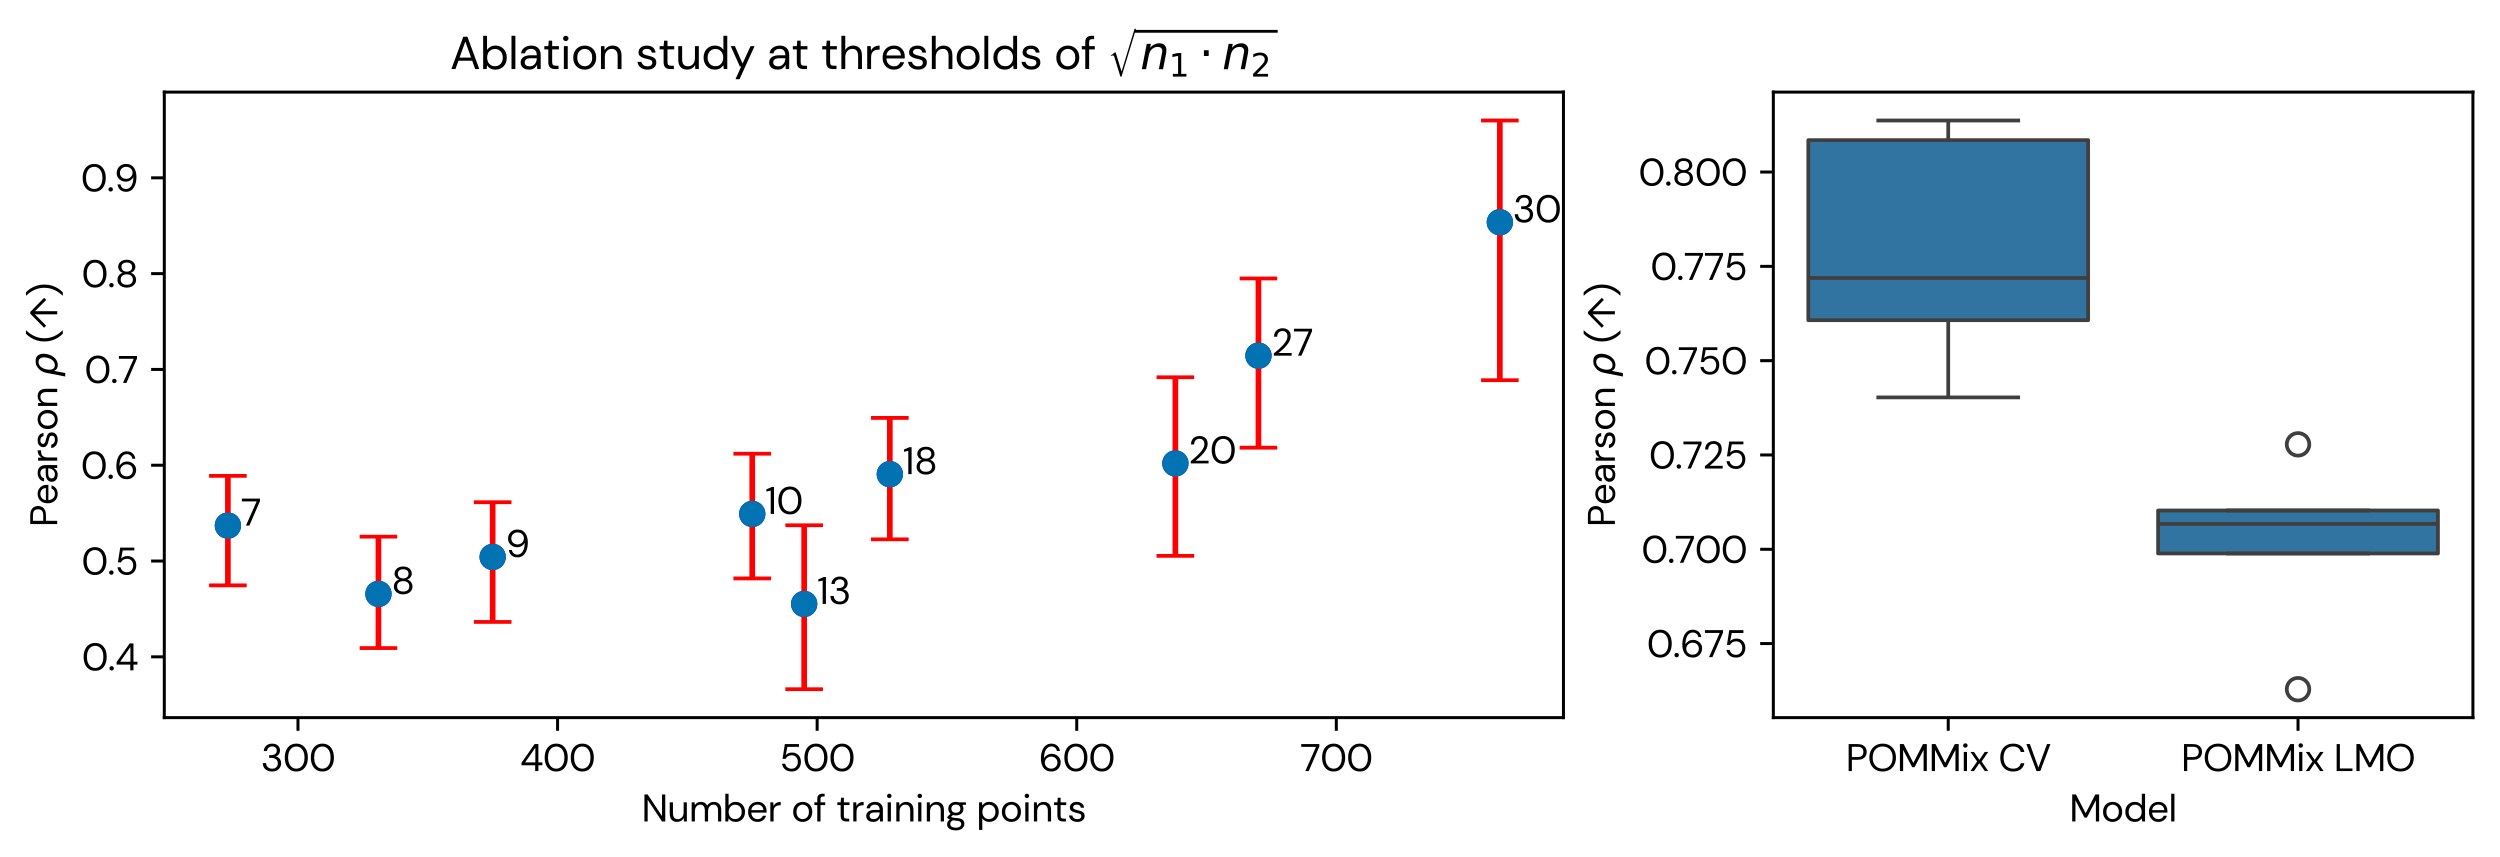 <?xml version="1.0" encoding="utf-8" standalone="no"?>
<!DOCTYPE svg PUBLIC "-//W3C//DTD SVG 1.1//EN"
  "http://www.w3.org/Graphics/SVG/1.1/DTD/svg11.dtd">
<svg xmlns:xlink="http://www.w3.org/1999/xlink" width="664.68pt" height="227.92pt" viewBox="0 0 664.68 227.92" xmlns="http://www.w3.org/2000/svg" version="1.1">
 <defs>
  <style type="text/css">*{stroke-linejoin: round; stroke-linecap: butt}</style>
 </defs>
 <g id="figure_1">
  <g id="patch_1">
   <path d="M 0 227.92 
L 664.68 227.92 
L 664.68 -0 
L 0 -0 
L 0 227.92 
z
" style="fill: none"/>
  </g>
  <g id="axes_1">
   <g id="patch_2">
    <path d="M 43.68 190.8 
L 415.68 190.8 
L 415.68 24.48 
L 43.68 24.48 
L 43.68 190.8 
z
" style="fill: none"/>
   </g>
   <g id="PathCollection_1">
    <defs>
     <path id="m362de81aeb" d="M 0 3 
C 0.796 3 1.559 2.684 2.121 2.121 
C 2.684 1.559 3 0.796 3 0 
C 3 -0.796 2.684 -1.559 2.121 -2.121 
C 1.559 -2.684 0.796 -3 0 -3 
C -0.796 -3 -1.559 -2.684 -2.121 -2.121 
C -2.684 -1.559 -3 -0.796 -3 0 
C -3 0.796 -2.684 1.559 -2.121 2.121 
C -1.559 2.684 -0.796 3 0 3 
z
" style="stroke: #0000ff"/>
    </defs>
    <g clip-path="url(#p601a6a1a18)">
     <use xlink:href="#m362de81aeb" x="200.003" y="136.644" style="fill: #0000ff; stroke: #0000ff"/>
     <use xlink:href="#m362de81aeb" x="213.806" y="160.573" style="fill: #0000ff; stroke: #0000ff"/>
     <use xlink:href="#m362de81aeb" x="236.581" y="126.064" style="fill: #0000ff; stroke: #0000ff"/>
     <use xlink:href="#m362de81aeb" x="312.5" y="123.207" style="fill: #0000ff; stroke: #0000ff"/>
     <use xlink:href="#m362de81aeb" x="334.585" y="94.564" style="fill: #0000ff; stroke: #0000ff"/>
     <use xlink:href="#m362de81aeb" x="398.771" y="59.086" style="fill: #0000ff; stroke: #0000ff"/>
     <use xlink:href="#m362de81aeb" x="60.589" y="139.736" style="fill: #0000ff; stroke: #0000ff"/>
     <use xlink:href="#m362de81aeb" x="100.618" y="157.906" style="fill: #0000ff; stroke: #0000ff"/>
     <use xlink:href="#m362de81aeb" x="130.986" y="148.078" style="fill: #0000ff; stroke: #0000ff"/>
    </g>
   </g>
   <g id="matplotlib.axis_1">
    <g id="xtick_1">
     <g id="line2d_1">
      <defs>
       <path id="m3f4387699f" d="M 0 0 
L 0 3.5 
" style="stroke: #000000; stroke-width: 0.8"/>
      </defs>
      <g>
       <use xlink:href="#m3f4387699f" x="79.223" y="190.8" style="stroke: #000000; stroke-width: 0.8"/>
      </g>
     </g>
     <g id="text_1">
      <!-- 300 -->
      <g transform="translate(69.354 205) scale(0.1 -0.1)">
       <defs>
        <path id="DMSans24pt-Regular-33" d="M 1869 -77 
Q 1440 -77 1091 80 
Q 742 237 537 550 
Q 333 864 320 1331 
L 864 1331 
Q 870 1075 988 860 
Q 1107 646 1331 518 
Q 1555 390 1869 390 
Q 2342 390 2582 652 
Q 2822 915 2822 1286 
Q 2822 1600 2672 1798 
Q 2522 1997 2269 2093 
Q 2016 2189 1715 2189 
L 1382 2189 
L 1382 2643 
L 1715 2643 
Q 2150 2643 2396 2844 
Q 2643 3046 2643 3398 
Q 2643 3699 2448 3894 
Q 2253 4090 1869 4090 
Q 1498 4090 1277 3872 
Q 1056 3654 1024 3315 
L 480 3315 
Q 499 3680 675 3961 
Q 851 4243 1158 4400 
Q 1466 4557 1869 4557 
Q 2304 4557 2595 4403 
Q 2886 4250 3036 3994 
Q 3187 3738 3187 3430 
Q 3187 3098 3004 2816 
Q 2822 2534 2445 2438 
Q 2842 2355 3104 2060 
Q 3366 1766 3366 1286 
Q 3366 922 3196 611 
Q 3027 301 2694 112 
Q 2362 -77 1869 -77 
z
" transform="scale(0.016)"/>
        <path id="DMSans24pt-Regular-30" d="M 2221 -77 
Q 1626 -77 1194 214 
Q 762 506 531 1027 
Q 301 1549 301 2240 
Q 301 2931 531 3452 
Q 762 3974 1194 4265 
Q 1626 4557 2221 4557 
Q 2822 4557 3248 4265 
Q 3674 3974 3904 3452 
Q 4134 2931 4134 2240 
Q 4134 1549 3904 1027 
Q 3674 506 3248 214 
Q 2822 -77 2221 -77 
z
M 2221 397 
Q 2618 397 2925 617 
Q 3232 838 3408 1251 
Q 3584 1664 3584 2240 
Q 3584 2816 3408 3229 
Q 3232 3642 2925 3859 
Q 2618 4077 2221 4077 
Q 1824 4077 1513 3859 
Q 1203 3642 1027 3229 
Q 851 2816 851 2240 
Q 851 1664 1027 1251 
Q 1203 838 1513 617 
Q 1824 397 2221 397 
z
" transform="scale(0.016)"/>
       </defs>
       <use xlink:href="#DMSans24pt-Regular-33"/>
       <use xlink:href="#DMSans24pt-Regular-30" x="58.8"/>
       <use xlink:href="#DMSans24pt-Regular-30" x="128.1"/>
      </g>
     </g>
    </g>
    <g id="xtick_2">
     <g id="line2d_2">
      <g>
       <use xlink:href="#m3f4387699f" x="148.24" y="190.8" style="stroke: #000000; stroke-width: 0.8"/>
      </g>
     </g>
     <g id="text_2">
      <!-- 400 -->
      <g transform="translate(138.285 205) scale(0.1 -0.1)">
       <defs>
        <path id="DMSans24pt-Regular-34" d="M 2502 0 
L 2502 960 
L 230 960 
L 230 1376 
L 2406 4480 
L 3034 4480 
L 3034 1434 
L 3699 1434 
L 3699 960 
L 3034 960 
L 3034 0 
L 2502 0 
z
M 826 1434 
L 2528 1434 
L 2528 3885 
L 826 1434 
z
" transform="scale(0.016)"/>
       </defs>
       <use xlink:href="#DMSans24pt-Regular-34"/>
       <use xlink:href="#DMSans24pt-Regular-30" x="60.5"/>
       <use xlink:href="#DMSans24pt-Regular-30" x="129.8"/>
      </g>
     </g>
    </g>
    <g id="xtick_3">
     <g id="line2d_3">
      <g>
       <use xlink:href="#m3f4387699f" x="217.257" y="190.8" style="stroke: #000000; stroke-width: 0.8"/>
      </g>
     </g>
     <g id="text_3">
      <!-- 500 -->
      <g transform="translate(207.267 205) scale(0.1 -0.1)">
       <defs>
        <path id="DMSans24pt-Regular-35" d="M 1997 -77 
Q 1536 -77 1197 92 
Q 858 262 659 553 
Q 461 845 410 1210 
L 934 1210 
Q 1011 838 1292 611 
Q 1574 384 2003 384 
Q 2323 384 2553 534 
Q 2784 685 2909 941 
Q 3034 1197 3034 1510 
Q 3034 2010 2755 2317 
Q 2477 2624 2022 2624 
Q 1651 2624 1388 2457 
Q 1126 2291 1005 2022 
L 493 2022 
L 877 4480 
L 3226 4480 
L 3226 4013 
L 1293 4013 
L 1030 2650 
Q 1190 2835 1459 2956 
Q 1728 3078 2080 3078 
Q 2522 3078 2851 2873 
Q 3181 2669 3366 2317 
Q 3552 1965 3552 1517 
Q 3552 1088 3369 723 
Q 3187 358 2838 140 
Q 2490 -77 1997 -77 
z
" transform="scale(0.016)"/>
       </defs>
       <use xlink:href="#DMSans24pt-Regular-35"/>
       <use xlink:href="#DMSans24pt-Regular-30" x="61.2"/>
       <use xlink:href="#DMSans24pt-Regular-30" x="130.5"/>
      </g>
     </g>
    </g>
    <g id="xtick_4">
     <g id="line2d_4">
      <g>
       <use xlink:href="#m3f4387699f" x="286.273" y="190.8" style="stroke: #000000; stroke-width: 0.8"/>
      </g>
     </g>
     <g id="text_4">
      <!-- 600 -->
      <g transform="translate(276.194 205) scale(0.1 -0.1)">
       <defs>
        <path id="DMSans24pt-Regular-36" d="M 2086 -77 
Q 1600 -77 1267 105 
Q 934 288 732 595 
Q 531 902 438 1283 
Q 346 1664 346 2061 
Q 346 2803 550 3363 
Q 755 3923 1145 4240 
Q 1536 4557 2080 4557 
Q 2502 4557 2806 4390 
Q 3110 4224 3286 3945 
Q 3462 3667 3501 3328 
L 3002 3328 
Q 2938 3693 2694 3891 
Q 2451 4090 2074 4090 
Q 1568 4090 1229 3622 
Q 890 3155 858 2170 
L 858 2125 
Q 1011 2426 1350 2646 
Q 1690 2867 2157 2867 
Q 2541 2867 2877 2688 
Q 3213 2509 3424 2185 
Q 3635 1862 3635 1427 
Q 3635 1050 3449 704 
Q 3264 358 2915 140 
Q 2566 -77 2086 -77 
z
M 2048 397 
Q 2349 397 2585 528 
Q 2822 659 2956 886 
Q 3091 1114 3091 1402 
Q 3091 1856 2796 2128 
Q 2502 2400 2048 2400 
Q 1754 2400 1514 2262 
Q 1274 2125 1136 1897 
Q 998 1670 998 1395 
Q 998 1107 1136 883 
Q 1274 659 1514 528 
Q 1754 397 2048 397 
z
" transform="scale(0.016)"/>
       </defs>
       <use xlink:href="#DMSans24pt-Regular-36"/>
       <use xlink:href="#DMSans24pt-Regular-30" x="63"/>
       <use xlink:href="#DMSans24pt-Regular-30" x="132.3"/>
      </g>
     </g>
    </g>
    <g id="xtick_5">
     <g id="line2d_5">
      <g>
       <use xlink:href="#m3f4387699f" x="355.29" y="190.8" style="stroke: #000000; stroke-width: 0.8"/>
      </g>
     </g>
     <g id="text_5">
      <!-- 700 -->
      <g transform="translate(345.696 205) scale(0.1 -0.1)">
       <defs>
        <path id="DMSans24pt-Regular-37" d="M 845 0 
L 2624 4019 
L 166 4019 
L 166 4480 
L 3174 4480 
L 3174 4077 
L 1414 0 
L 845 0 
z
" transform="scale(0.016)"/>
       </defs>
       <use xlink:href="#DMSans24pt-Regular-37"/>
       <use xlink:href="#DMSans24pt-Regular-30" x="53.3"/>
       <use xlink:href="#DMSans24pt-Regular-30" x="122.6"/>
      </g>
     </g>
    </g>
    <g id="text_6">
     <!-- Number of training points -->
     <g transform="translate(170.577 218.4) scale(0.1 -0.1)">
      <defs>
       <path id="DMSans24pt-Regular-4e" d="M 474 0 
L 474 4480 
L 1011 4480 
L 3398 890 
L 3398 4480 
L 3936 4480 
L 3936 0 
L 3398 0 
L 1011 3590 
L 1011 0 
L 474 0 
z
" transform="scale(0.016)"/>
       <path id="DMSans24pt-Regular-75" d="M 1600 -77 
Q 1037 -77 704 265 
Q 371 608 371 1318 
L 371 3174 
L 909 3174 
L 909 1376 
Q 909 384 1722 384 
Q 2138 384 2410 681 
Q 2682 979 2682 1530 
L 2682 3174 
L 3219 3174 
L 3219 0 
L 2733 0 
L 2701 570 
Q 2547 269 2256 96 
Q 1965 -77 1600 -77 
z
" transform="scale(0.016)"/>
       <path id="DMSans24pt-Regular-6d" d="M 442 0 
L 442 3174 
L 928 3174 
L 966 2714 
Q 1120 2970 1376 3110 
Q 1632 3251 1952 3251 
Q 2323 3251 2598 3097 
Q 2874 2944 3021 2630 
Q 3187 2925 3481 3088 
Q 3776 3251 4109 3251 
Q 4678 3251 5017 2908 
Q 5357 2566 5357 1856 
L 5357 0 
L 4826 0 
L 4826 1798 
Q 4826 2291 4627 2540 
Q 4429 2790 4058 2790 
Q 3674 2790 3421 2492 
Q 3168 2195 3168 1645 
L 3168 0 
L 2630 0 
L 2630 1798 
Q 2630 2291 2432 2540 
Q 2234 2790 1862 2790 
Q 1485 2790 1232 2492 
Q 979 2195 979 1645 
L 979 0 
L 442 0 
z
" transform="scale(0.016)"/>
       <path id="DMSans24pt-Regular-62" d="M 2138 -77 
Q 1747 -77 1446 83 
Q 1146 243 979 531 
L 928 0 
L 442 0 
L 442 4608 
L 979 4608 
L 979 2650 
Q 1133 2880 1417 3065 
Q 1702 3251 2144 3251 
Q 2618 3251 2970 3033 
Q 3322 2816 3517 2438 
Q 3712 2061 3712 1581 
Q 3712 1101 3517 726 
Q 3322 352 2966 137 
Q 2611 -77 2138 -77 
z
M 2080 390 
Q 2400 390 2646 540 
Q 2893 691 3030 960 
Q 3168 1229 3168 1587 
Q 3168 1946 3030 2214 
Q 2893 2483 2646 2633 
Q 2400 2784 2080 2784 
Q 1760 2784 1513 2633 
Q 1267 2483 1129 2214 
Q 992 1946 992 1587 
Q 992 1229 1129 960 
Q 1267 691 1513 540 
Q 1760 390 2080 390 
z
" transform="scale(0.016)"/>
       <path id="DMSans24pt-Regular-65" d="M 1869 -77 
Q 1414 -77 1062 131 
Q 710 339 508 713 
Q 307 1088 307 1587 
Q 307 2093 505 2464 
Q 704 2835 1059 3043 
Q 1414 3251 1882 3251 
Q 2349 3251 2681 3043 
Q 3014 2835 3193 2499 
Q 3373 2163 3373 1766 
Q 3373 1702 3373 1628 
Q 3373 1555 3366 1466 
L 832 1466 
Q 851 1101 1001 861 
Q 1152 621 1382 499 
Q 1613 378 1869 378 
Q 2202 378 2426 531 
Q 2650 685 2752 947 
L 3283 947 
Q 3162 506 2797 214 
Q 2432 -77 1869 -77 
z
M 1869 2797 
Q 1485 2797 1187 2566 
Q 890 2336 838 1882 
L 2842 1882 
Q 2822 2310 2550 2553 
Q 2278 2797 1869 2797 
z
" transform="scale(0.016)"/>
       <path id="DMSans24pt-Regular-72" d="M 442 0 
L 442 3174 
L 928 3174 
L 973 2560 
Q 1120 2880 1421 3065 
Q 1722 3251 2163 3251 
L 2163 2688 
L 2016 2688 
Q 1734 2688 1497 2592 
Q 1261 2496 1120 2259 
Q 979 2022 979 1600 
L 979 0 
L 442 0 
z
" transform="scale(0.016)"/>
       <path id="DMSans24pt-Regular-20" transform="scale(0.016)"/>
       <path id="DMSans24pt-Regular-6f" d="M 1888 -77 
Q 1440 -77 1081 128 
Q 723 333 515 707 
Q 307 1082 307 1587 
Q 307 2093 518 2467 
Q 730 2842 1091 3046 
Q 1453 3251 1901 3251 
Q 2349 3251 2707 3046 
Q 3066 2842 3274 2467 
Q 3482 2093 3482 1587 
Q 3482 1082 3270 707 
Q 3059 333 2697 128 
Q 2336 -77 1888 -77 
z
M 1888 384 
Q 2163 384 2400 518 
Q 2637 653 2784 921 
Q 2931 1190 2931 1587 
Q 2931 1990 2787 2256 
Q 2643 2522 2406 2656 
Q 2170 2790 1901 2790 
Q 1632 2790 1392 2656 
Q 1152 2522 1005 2256 
Q 858 1990 858 1587 
Q 858 1190 1005 921 
Q 1152 653 1385 518 
Q 1619 384 1888 384 
z
" transform="scale(0.016)"/>
       <path id="DMSans24pt-Regular-66" d="M 614 0 
L 614 2720 
L 134 2720 
L 134 3174 
L 614 3174 
L 614 3725 
Q 614 4186 844 4397 
Q 1075 4608 1517 4608 
L 1837 4608 
L 1837 4147 
L 1600 4147 
Q 1363 4147 1257 4051 
Q 1152 3955 1152 3712 
L 1152 3174 
L 1933 3174 
L 1933 2720 
L 1152 2720 
L 1152 0 
L 614 0 
z
" transform="scale(0.016)"/>
       <path id="DMSans24pt-Regular-74" d="M 1696 0 
Q 1261 0 1011 214 
Q 762 429 762 973 
L 762 2720 
L 211 2720 
L 211 3174 
L 762 3174 
L 832 3936 
L 1299 3936 
L 1299 3174 
L 2234 3174 
L 2234 2720 
L 1299 2720 
L 1299 973 
Q 1299 672 1420 566 
Q 1542 461 1850 461 
L 2182 461 
L 2182 0 
L 1696 0 
z
" transform="scale(0.016)"/>
       <path id="DMSans24pt-Regular-61" d="M 1498 -77 
Q 1101 -77 838 57 
Q 576 192 448 416 
Q 320 640 320 902 
Q 320 1389 691 1651 
Q 1062 1914 1702 1914 
L 2560 1914 
Q 2560 2355 2349 2576 
Q 2138 2797 1760 2797 
Q 1446 2797 1216 2640 
Q 986 2483 934 2182 
L 384 2182 
Q 422 2528 620 2765 
Q 819 3002 1123 3126 
Q 1427 3251 1760 3251 
Q 2426 3251 2762 2896 
Q 3098 2541 3098 1952 
L 3098 0 
L 2618 0 
L 2586 570 
Q 2451 301 2192 112 
Q 1933 -77 1498 -77 
z
M 1581 378 
Q 1894 378 2112 538 
Q 2330 698 2445 954 
Q 2560 1210 2560 1491 
L 2560 1498 
L 1747 1498 
Q 1274 1498 1078 1334 
Q 883 1171 883 928 
Q 883 678 1065 528 
Q 1248 378 1581 378 
z
" transform="scale(0.016)"/>
       <path id="DMSans24pt-Regular-69" d="M 768 3878 
Q 608 3878 502 3984 
Q 397 4090 397 4250 
Q 397 4410 502 4509 
Q 608 4608 768 4608 
Q 922 4608 1030 4509 
Q 1139 4410 1139 4250 
Q 1139 4090 1030 3984 
Q 922 3878 768 3878 
z
M 499 0 
L 499 3174 
L 1037 3174 
L 1037 0 
L 499 0 
z
" transform="scale(0.016)"/>
       <path id="DMSans24pt-Regular-6e" d="M 442 0 
L 442 3174 
L 928 3174 
L 960 2605 
Q 1114 2906 1402 3078 
Q 1690 3251 2054 3251 
Q 2618 3251 2954 2908 
Q 3290 2566 3290 1856 
L 3290 0 
L 2752 0 
L 2752 1798 
Q 2752 2291 2541 2540 
Q 2330 2790 1933 2790 
Q 1523 2790 1251 2492 
Q 979 2195 979 1645 
L 979 0 
L 442 0 
z
" transform="scale(0.016)"/>
       <path id="DMSans24pt-Regular-67" d="M 1696 998 
Q 1427 998 1210 1069 
L 883 768 
Q 954 717 1059 681 
Q 1165 646 1363 617 
Q 1562 589 1920 557 
Q 2566 512 2838 262 
Q 3110 13 3110 -390 
Q 3110 -666 2960 -915 
Q 2810 -1165 2499 -1325 
Q 2189 -1485 1702 -1485 
Q 1056 -1485 646 -1229 
Q 237 -973 237 -461 
Q 237 -282 333 -74 
Q 429 134 691 320 
Q 550 378 451 448 
Q 352 518 269 595 
L 269 742 
L 813 1286 
Q 435 1600 435 2125 
Q 435 2438 582 2691 
Q 730 2944 1011 3097 
Q 1293 3251 1696 3251 
Q 1965 3251 2195 3174 
L 3366 3174 
L 3366 2771 
L 2778 2746 
Q 2957 2477 2957 2125 
Q 2957 1811 2809 1555 
Q 2662 1299 2380 1148 
Q 2099 998 1696 998 
z
M 1696 1440 
Q 2035 1440 2236 1616 
Q 2438 1792 2438 2125 
Q 2438 2451 2236 2627 
Q 2035 2803 1696 2803 
Q 1357 2803 1152 2627 
Q 947 2451 947 2125 
Q 947 1792 1152 1616 
Q 1357 1440 1696 1440 
z
M 762 -410 
Q 762 -730 1027 -886 
Q 1293 -1043 1702 -1043 
Q 2099 -1043 2339 -870 
Q 2579 -698 2579 -410 
Q 2579 -205 2416 -54 
Q 2253 96 1798 122 
Q 1446 141 1190 186 
Q 928 45 845 -115 
Q 762 -275 762 -410 
z
" transform="scale(0.016)"/>
       <path id="DMSans24pt-Regular-70" d="M 442 -1408 
L 442 3174 
L 928 3174 
L 979 2650 
Q 1133 2880 1417 3065 
Q 1702 3251 2144 3251 
Q 2618 3251 2970 3033 
Q 3322 2816 3517 2438 
Q 3712 2061 3712 1581 
Q 3712 1101 3517 726 
Q 3322 352 2966 137 
Q 2611 -77 2138 -77 
Q 1747 -77 1446 83 
Q 1146 243 979 531 
L 979 -1408 
L 442 -1408 
z
M 2080 390 
Q 2400 390 2646 540 
Q 2893 691 3030 960 
Q 3168 1229 3168 1587 
Q 3168 1946 3030 2214 
Q 2893 2483 2646 2633 
Q 2400 2784 2080 2784 
Q 1760 2784 1513 2633 
Q 1267 2483 1129 2214 
Q 992 1946 992 1587 
Q 992 1229 1129 960 
Q 1267 691 1513 540 
Q 1760 390 2080 390 
z
" transform="scale(0.016)"/>
       <path id="DMSans24pt-Regular-73" d="M 1658 -77 
Q 1088 -77 710 211 
Q 333 499 269 992 
L 819 992 
Q 870 742 1084 560 
Q 1299 378 1664 378 
Q 2003 378 2163 522 
Q 2323 666 2323 864 
Q 2323 1146 2115 1245 
Q 1907 1344 1530 1421 
Q 1274 1472 1014 1568 
Q 755 1664 585 1840 
Q 416 2016 416 2304 
Q 416 2720 726 2985 
Q 1037 3251 1568 3251 
Q 2074 3251 2397 3001 
Q 2720 2752 2771 2278 
L 2240 2278 
Q 2214 2522 2038 2659 
Q 1862 2797 1562 2797 
Q 1267 2797 1113 2675 
Q 960 2554 960 2355 
Q 960 2170 1161 2054 
Q 1363 1939 1709 1869 
Q 2010 1805 2272 1712 
Q 2534 1619 2704 1436 
Q 2874 1254 2874 909 
Q 2880 480 2550 201 
Q 2221 -77 1658 -77 
z
" transform="scale(0.016)"/>
      </defs>
      <use xlink:href="#DMSans24pt-Regular-4e"/>
      <use xlink:href="#DMSans24pt-Regular-75" x="68.9"/>
      <use xlink:href="#DMSans24pt-Regular-6d" x="126.1"/>
      <use xlink:href="#DMSans24pt-Regular-62" x="215.6"/>
      <use xlink:href="#DMSans24pt-Regular-65" x="278.4"/>
      <use xlink:href="#DMSans24pt-Regular-72" x="335.3"/>
      <use xlink:href="#DMSans24pt-Regular-20" x="371.6"/>
      <use xlink:href="#DMSans24pt-Regular-6f" x="398.1"/>
      <use xlink:href="#DMSans24pt-Regular-66" x="457.3"/>
      <use xlink:href="#DMSans24pt-Regular-20" x="490.6"/>
      <use xlink:href="#DMSans24pt-Regular-74" x="517.1"/>
      <use xlink:href="#DMSans24pt-Regular-72" x="555.8"/>
      <use xlink:href="#DMSans24pt-Regular-61" x="592.1"/>
      <use xlink:href="#DMSans24pt-Regular-69" x="646.3"/>
      <use xlink:href="#DMSans24pt-Regular-6e" x="670.2"/>
      <use xlink:href="#DMSans24pt-Regular-69" x="727.4"/>
      <use xlink:href="#DMSans24pt-Regular-6e" x="751.3"/>
      <use xlink:href="#DMSans24pt-Regular-67" x="808.5"/>
      <use xlink:href="#DMSans24pt-Regular-20" x="863.7"/>
      <use xlink:href="#DMSans24pt-Regular-70" x="890.2"/>
      <use xlink:href="#DMSans24pt-Regular-6f" x="953"/>
      <use xlink:href="#DMSans24pt-Regular-69" x="1012.2"/>
      <use xlink:href="#DMSans24pt-Regular-6e" x="1036.1"/>
      <use xlink:href="#DMSans24pt-Regular-74" x="1093.3"/>
      <use xlink:href="#DMSans24pt-Regular-73" x="1132"/>
     </g>
    </g>
   </g>
   <g id="matplotlib.axis_2">
    <g id="ytick_1">
     <g id="line2d_6">
      <defs>
       <path id="m5404a2624c" d="M 0 0 
L -3.5 0 
" style="stroke: #000000; stroke-width: 0.8"/>
      </defs>
      <g>
       <use xlink:href="#m5404a2624c" x="43.68" y="174.628" style="stroke: #000000; stroke-width: 0.8"/>
      </g>
     </g>
     <g id="text_7">
      <!-- 0.4 -->
      <g transform="translate(21.75 178.228) scale(0.1 -0.1)">
       <defs>
        <path id="DMSans24pt-Regular-2e" d="M 627 -32 
Q 467 -32 361 73 
Q 256 179 256 333 
Q 256 486 361 592 
Q 467 698 627 698 
Q 787 698 889 592 
Q 992 486 992 333 
Q 992 179 889 73 
Q 787 -32 627 -32 
z
" transform="scale(0.016)"/>
       </defs>
       <use xlink:href="#DMSans24pt-Regular-30"/>
       <use xlink:href="#DMSans24pt-Regular-2e" x="69.3"/>
       <use xlink:href="#DMSans24pt-Regular-34" x="88.8"/>
      </g>
     </g>
    </g>
    <g id="ytick_2">
     <g id="line2d_7">
      <g>
       <use xlink:href="#m5404a2624c" x="43.68" y="149.158" style="stroke: #000000; stroke-width: 0.8"/>
      </g>
     </g>
     <g id="text_8">
      <!-- 0.5 -->
      <g transform="translate(21.68 152.758) scale(0.1 -0.1)">
       <use xlink:href="#DMSans24pt-Regular-30"/>
       <use xlink:href="#DMSans24pt-Regular-2e" x="69.3"/>
       <use xlink:href="#DMSans24pt-Regular-35" x="88.8"/>
      </g>
     </g>
    </g>
    <g id="ytick_3">
     <g id="line2d_8">
      <g>
       <use xlink:href="#m5404a2624c" x="43.68" y="123.688" style="stroke: #000000; stroke-width: 0.8"/>
      </g>
     </g>
     <g id="text_9">
      <!-- 0.6 -->
      <g transform="translate(21.5 127.288) scale(0.1 -0.1)">
       <use xlink:href="#DMSans24pt-Regular-30"/>
       <use xlink:href="#DMSans24pt-Regular-2e" x="69.3"/>
       <use xlink:href="#DMSans24pt-Regular-36" x="88.8"/>
      </g>
     </g>
    </g>
    <g id="ytick_4">
     <g id="line2d_9">
      <g>
       <use xlink:href="#m5404a2624c" x="43.68" y="98.218" style="stroke: #000000; stroke-width: 0.8"/>
      </g>
     </g>
     <g id="text_10">
      <!-- 0.7 -->
      <g transform="translate(22.47 101.818) scale(0.1 -0.1)">
       <use xlink:href="#DMSans24pt-Regular-30"/>
       <use xlink:href="#DMSans24pt-Regular-2e" x="69.3"/>
       <use xlink:href="#DMSans24pt-Regular-37" x="88.8"/>
      </g>
     </g>
    </g>
    <g id="ytick_5">
     <g id="line2d_10">
      <g>
       <use xlink:href="#m5404a2624c" x="43.68" y="72.748" style="stroke: #000000; stroke-width: 0.8"/>
      </g>
     </g>
     <g id="text_11">
      <!-- 0.8 -->
      <g transform="translate(21.7 76.348) scale(0.1 -0.1)">
       <defs>
        <path id="DMSans24pt-Regular-38" d="M 1952 -77 
Q 1510 -77 1161 86 
Q 813 250 608 541 
Q 403 832 403 1216 
Q 403 1626 643 1952 
Q 883 2278 1280 2387 
Q 915 2515 716 2784 
Q 518 3053 518 3366 
Q 518 3699 691 3968 
Q 864 4237 1184 4397 
Q 1504 4557 1952 4557 
Q 2400 4557 2720 4397 
Q 3040 4237 3213 3968 
Q 3386 3699 3386 3366 
Q 3386 3053 3187 2784 
Q 2989 2515 2624 2387 
Q 3021 2278 3261 1952 
Q 3501 1626 3501 1216 
Q 3501 832 3296 541 
Q 3091 250 2742 86 
Q 2394 -77 1952 -77 
z
M 1952 2579 
Q 2362 2579 2602 2790 
Q 2842 3002 2842 3334 
Q 2842 3712 2605 3904 
Q 2368 4096 1952 4096 
Q 1542 4096 1305 3904 
Q 1069 3712 1069 3334 
Q 1069 3002 1305 2790 
Q 1542 2579 1952 2579 
z
M 1952 397 
Q 2464 397 2713 630 
Q 2963 864 2963 1248 
Q 2963 1683 2688 1907 
Q 2413 2131 1952 2131 
Q 1491 2131 1216 1907 
Q 941 1683 941 1248 
Q 941 864 1193 630 
Q 1446 397 1952 397 
z
" transform="scale(0.016)"/>
       </defs>
       <use xlink:href="#DMSans24pt-Regular-30"/>
       <use xlink:href="#DMSans24pt-Regular-2e" x="69.3"/>
       <use xlink:href="#DMSans24pt-Regular-38" x="88.8"/>
      </g>
     </g>
    </g>
    <g id="ytick_6">
     <g id="line2d_11">
      <g>
       <use xlink:href="#m5404a2624c" x="43.68" y="47.278" style="stroke: #000000; stroke-width: 0.8"/>
      </g>
     </g>
     <g id="text_12">
      <!-- 0.9 -->
      <g transform="translate(21.5 50.878) scale(0.1 -0.1)">
       <defs>
        <path id="DMSans24pt-Regular-39" d="M 1952 -77 
Q 1530 -77 1229 89 
Q 928 256 752 537 
Q 576 819 538 1152 
L 1037 1152 
Q 1101 787 1344 588 
Q 1587 390 1958 390 
Q 2464 390 2803 854 
Q 3142 1318 3174 2304 
L 3174 2355 
Q 3021 2061 2685 1837 
Q 2349 1613 1875 1613 
Q 1498 1613 1158 1792 
Q 819 1971 608 2294 
Q 397 2618 397 3053 
Q 397 3430 582 3776 
Q 768 4122 1117 4339 
Q 1466 4557 1946 4557 
Q 2432 4557 2765 4374 
Q 3098 4192 3299 3885 
Q 3501 3578 3593 3197 
Q 3686 2816 3686 2419 
Q 3686 1683 3481 1120 
Q 3277 557 2889 240 
Q 2502 -77 1952 -77 
z
M 1984 2080 
Q 2285 2080 2521 2217 
Q 2758 2355 2899 2585 
Q 3040 2816 3040 3085 
Q 3040 3373 2899 3600 
Q 2758 3827 2521 3955 
Q 2285 4083 1984 4083 
Q 1683 4083 1446 3952 
Q 1210 3821 1075 3597 
Q 941 3373 941 3078 
Q 941 2630 1238 2355 
Q 1536 2080 1984 2080 
z
" transform="scale(0.016)"/>
       </defs>
       <use xlink:href="#DMSans24pt-Regular-30"/>
       <use xlink:href="#DMSans24pt-Regular-2e" x="69.3"/>
       <use xlink:href="#DMSans24pt-Regular-39" x="88.8"/>
      </g>
     </g>
    </g>
    <g id="text_13">
     <!-- Pearson $\rho$ (↑) -->
     <g transform="translate(15.3 140.09) rotate(-90) scale(0.1 -0.1)">
      <defs>
       <path id="DMSans24pt-Regular-50" d="M 474 0 
L 474 4480 
L 1946 4480 
Q 2470 4480 2809 4307 
Q 3149 4134 3312 3840 
Q 3475 3546 3475 3174 
Q 3475 2810 3315 2515 
Q 3155 2221 2816 2045 
Q 2477 1869 1946 1869 
L 1011 1869 
L 1011 0 
L 474 0 
z
M 1011 2323 
L 1933 2323 
Q 2464 2323 2694 2553 
Q 2925 2784 2925 3174 
Q 2925 3584 2694 3808 
Q 2464 4032 1933 4032 
L 1011 4032 
L 1011 2323 
z
" transform="scale(0.016)"/>
       <path id="DejaVuSans-Oblique-3c1" d="M 1203 2875 
Q 1453 3194 1981 3475 
Q 2188 3584 2756 3584 
Q 3394 3584 3694 3078 
Q 3994 2572 3834 1747 
Q 3672 922 3175 415 
Q 2678 -91 2041 -91 
Q 1656 -91 1409 63 
Q 1163 213 1044 525 
L 681 -1331 
L 103 -1331 
L 697 1716 
Q 838 2438 1203 2875 
z
M 3238 1747 
Q 3359 2381 3169 2744 
Q 2978 3103 2522 3103 
Q 2066 3103 1734 2744 
Q 1403 2381 1281 1747 
Q 1156 1113 1347 750 
Q 1538 391 1994 391 
Q 2450 391 2781 750 
Q 3113 1113 3238 1747 
z
" transform="scale(0.016)"/>
       <path id="DMSans24pt-Regular-28" d="M 1587 -928 
Q 1242 -595 947 -137 
Q 653 320 477 889 
Q 301 1459 301 2131 
Q 301 2803 477 3372 
Q 653 3942 947 4403 
Q 1242 4864 1587 5190 
L 2138 5190 
L 2138 5139 
Q 1555 4563 1196 3792 
Q 838 3021 838 2131 
Q 838 1242 1196 470 
Q 1555 -301 2138 -877 
L 2138 -928 
L 1587 -928 
z
" transform="scale(0.016)"/>
       <path id="DMSans24pt-Regular-2191" d="M 256 2176 
L 2598 4480 
L 2886 4480 
L 5229 2176 
L 4883 1830 
L 3008 3693 
L 3008 0 
L 2483 0 
L 2483 3706 
L 602 1837 
L 256 2176 
z
" transform="scale(0.016)"/>
       <path id="DMSans24pt-Regular-29" d="M 794 -928 
L 243 -928 
L 243 -877 
Q 826 -301 1184 470 
Q 1542 1242 1542 2131 
Q 1542 3021 1187 3792 
Q 832 4563 243 5139 
L 243 5190 
L 794 5190 
Q 1146 4864 1437 4403 
Q 1728 3942 1904 3372 
Q 2080 2803 2080 2131 
Q 2080 1459 1904 889 
Q 1728 320 1437 -137 
Q 1146 -595 794 -928 
z
" transform="scale(0.016)"/>
      </defs>
      <use xlink:href="#DMSans24pt-Regular-50" transform="translate(0 0.906)"/>
      <use xlink:href="#DMSans24pt-Regular-65" transform="translate(57.9 0.906)"/>
      <use xlink:href="#DMSans24pt-Regular-61" transform="translate(114.8 0.906)"/>
      <use xlink:href="#DMSans24pt-Regular-72" transform="translate(169 0.906)"/>
      <use xlink:href="#DMSans24pt-Regular-73" transform="translate(205.3 0.906)"/>
      <use xlink:href="#DMSans24pt-Regular-6f" transform="translate(255.3 0.906)"/>
      <use xlink:href="#DMSans24pt-Regular-6e" transform="translate(314.5 0.906)"/>
      <use xlink:href="#DMSans24pt-Regular-20" transform="translate(371.7 0.906)"/>
      <use xlink:href="#DejaVuSans-Oblique-3c1" transform="translate(398.2 0.906)"/>
      <use xlink:href="#DMSans24pt-Regular-20" transform="translate(461.676 0.906)"/>
      <use xlink:href="#DMSans24pt-Regular-28" transform="translate(488.176 0.906)"/>
      <use xlink:href="#DMSans24pt-Regular-2191" transform="translate(525.376 0.906)"/>
      <use xlink:href="#DMSans24pt-Regular-29" transform="translate(611.076 0.906)"/>
     </g>
    </g>
   </g>
   <g id="LineCollection_1">
    <path d="M 200.003 153.787 
L 200.003 120.637 
" clip-path="url(#p601a6a1a18)" style="fill: none; stroke: #ff0000; stroke-width: 1.5"/>
    <path d="M 213.806 183.24 
L 213.806 139.648 
" clip-path="url(#p601a6a1a18)" style="fill: none; stroke: #ff0000; stroke-width: 1.5"/>
    <path d="M 236.581 143.393 
L 236.581 111.111 
" clip-path="url(#p601a6a1a18)" style="fill: none; stroke: #ff0000; stroke-width: 1.5"/>
    <path d="M 312.5 147.787 
L 312.5 100.305 
" clip-path="url(#p601a6a1a18)" style="fill: none; stroke: #ff0000; stroke-width: 1.5"/>
    <path d="M 334.585 119.033 
L 334.585 74.037 
" clip-path="url(#p601a6a1a18)" style="fill: none; stroke: #ff0000; stroke-width: 1.5"/>
    <path d="M 398.771 101.088 
L 398.771 32.04 
" clip-path="url(#p601a6a1a18)" style="fill: none; stroke: #ff0000; stroke-width: 1.5"/>
    <path clip-path="url(#p601a6a1a18)" style="fill: none; stroke: #ff0000; stroke-width: 1.5"/>
    <path d="M 60.589 155.632 
L 60.589 126.515 
" clip-path="url(#p601a6a1a18)" style="fill: none; stroke: #ff0000; stroke-width: 1.5"/>
    <path d="M 100.618 172.301 
L 100.618 142.681 
" clip-path="url(#p601a6a1a18)" style="fill: none; stroke: #ff0000; stroke-width: 1.5"/>
    <path d="M 130.986 165.353 
L 130.986 133.528 
" clip-path="url(#p601a6a1a18)" style="fill: none; stroke: #ff0000; stroke-width: 1.5"/>
   </g>
   <g id="line2d_12">
    <defs>
     <path id="m379086e3cc" d="M 5 0 
L -5 -0 
" style="stroke: #ff0000"/>
    </defs>
    <g clip-path="url(#p601a6a1a18)">
     <use xlink:href="#m379086e3cc" x="200.003" y="153.787" style="fill: #ff0000; stroke: #ff0000"/>
     <use xlink:href="#m379086e3cc" x="213.806" y="183.24" style="fill: #ff0000; stroke: #ff0000"/>
     <use xlink:href="#m379086e3cc" x="236.581" y="143.393" style="fill: #ff0000; stroke: #ff0000"/>
     <use xlink:href="#m379086e3cc" x="312.5" y="147.787" style="fill: #ff0000; stroke: #ff0000"/>
     <use xlink:href="#m379086e3cc" x="334.585" y="119.033" style="fill: #ff0000; stroke: #ff0000"/>
     <use xlink:href="#m379086e3cc" x="398.771" y="101.088" style="fill: #ff0000; stroke: #ff0000"/>
     <use xlink:href="#m379086e3cc" x="60.589" y="155.632" style="fill: #ff0000; stroke: #ff0000"/>
     <use xlink:href="#m379086e3cc" x="100.618" y="172.301" style="fill: #ff0000; stroke: #ff0000"/>
     <use xlink:href="#m379086e3cc" x="130.986" y="165.353" style="fill: #ff0000; stroke: #ff0000"/>
    </g>
   </g>
   <g id="line2d_13">
    <g clip-path="url(#p601a6a1a18)">
     <use xlink:href="#m379086e3cc" x="200.003" y="120.637" style="fill: #ff0000; stroke: #ff0000"/>
     <use xlink:href="#m379086e3cc" x="213.806" y="139.648" style="fill: #ff0000; stroke: #ff0000"/>
     <use xlink:href="#m379086e3cc" x="236.581" y="111.111" style="fill: #ff0000; stroke: #ff0000"/>
     <use xlink:href="#m379086e3cc" x="312.5" y="100.305" style="fill: #ff0000; stroke: #ff0000"/>
     <use xlink:href="#m379086e3cc" x="334.585" y="74.037" style="fill: #ff0000; stroke: #ff0000"/>
     <use xlink:href="#m379086e3cc" x="398.771" y="32.04" style="fill: #ff0000; stroke: #ff0000"/>
     <use xlink:href="#m379086e3cc" x="60.589" y="126.515" style="fill: #ff0000; stroke: #ff0000"/>
     <use xlink:href="#m379086e3cc" x="100.618" y="142.681" style="fill: #ff0000; stroke: #ff0000"/>
     <use xlink:href="#m379086e3cc" x="130.986" y="133.528" style="fill: #ff0000; stroke: #ff0000"/>
    </g>
   </g>
   <g id="line2d_14">
    <defs>
     <path id="mb377e90c32" d="M 0 3 
C 0.796 3 1.559 2.684 2.121 2.121 
C 2.684 1.559 3 0.796 3 0 
C 3 -0.796 2.684 -1.559 2.121 -2.121 
C 1.559 -2.684 0.796 -3 0 -3 
C -0.796 -3 -1.559 -2.684 -2.121 -2.121 
C -2.684 -1.559 -3 -0.796 -3 0 
C -3 0.796 -2.684 1.559 -2.121 2.121 
C -1.559 2.684 -0.796 3 0 3 
z
" style="stroke: #0173b2"/>
    </defs>
    <g clip-path="url(#p601a6a1a18)">
     <use xlink:href="#mb377e90c32" x="200.003" y="136.644" style="fill: #0173b2; stroke: #0173b2"/>
     <use xlink:href="#mb377e90c32" x="213.806" y="160.573" style="fill: #0173b2; stroke: #0173b2"/>
     <use xlink:href="#mb377e90c32" x="236.581" y="126.064" style="fill: #0173b2; stroke: #0173b2"/>
     <use xlink:href="#mb377e90c32" x="312.5" y="123.207" style="fill: #0173b2; stroke: #0173b2"/>
     <use xlink:href="#mb377e90c32" x="334.585" y="94.564" style="fill: #0173b2; stroke: #0173b2"/>
     <use xlink:href="#mb377e90c32" x="398.771" y="59.086" style="fill: #0173b2; stroke: #0173b2"/>
     <use xlink:href="#mb377e90c32" x="60.589" y="139.736" style="fill: #0173b2; stroke: #0173b2"/>
     <use xlink:href="#mb377e90c32" x="100.618" y="157.906" style="fill: #0173b2; stroke: #0173b2"/>
     <use xlink:href="#mb377e90c32" x="130.986" y="148.078" style="fill: #0173b2; stroke: #0173b2"/>
    </g>
   </g>
   <g id="patch_3">
    <path d="M 43.68 190.8 
L 43.68 24.48 
" style="fill: none; stroke: #000000; stroke-width: 0.8; stroke-linejoin: miter; stroke-linecap: square"/>
   </g>
   <g id="patch_4">
    <path d="M 415.68 190.8 
L 415.68 24.48 
" style="fill: none; stroke: #000000; stroke-width: 0.8; stroke-linejoin: miter; stroke-linecap: square"/>
   </g>
   <g id="patch_5">
    <path d="M 43.68 190.8 
L 415.68 190.8 
" style="fill: none; stroke: #000000; stroke-width: 0.8; stroke-linejoin: miter; stroke-linecap: square"/>
   </g>
   <g id="patch_6">
    <path d="M 43.68 24.48 
L 415.68 24.48 
" style="fill: none; stroke: #000000; stroke-width: 0.8; stroke-linejoin: miter; stroke-linecap: square"/>
   </g>
   <g id="text_14">
    <!-- 10 -->
    <g transform="translate(203.453 136.644) scale(0.1 -0.1)">
     <defs>
      <path id="DMSans24pt-Regular-31" d="M 915 0 
L 915 3878 
L 192 3718 
L 192 4090 
L 1094 4480 
L 1459 4480 
L 1459 0 
L 915 0 
z
" transform="scale(0.016)"/>
     </defs>
     <use xlink:href="#DMSans24pt-Regular-31"/>
     <use xlink:href="#DMSans24pt-Regular-30" x="30.2"/>
    </g>
   </g>
   <g id="text_15">
    <!-- 13 -->
    <g transform="translate(217.257 160.573) scale(0.1 -0.1)">
     <use xlink:href="#DMSans24pt-Regular-31"/>
     <use xlink:href="#DMSans24pt-Regular-33" x="30.2"/>
    </g>
   </g>
   <g id="text_16">
    <!-- 18 -->
    <g transform="translate(240.032 126.064) scale(0.1 -0.1)">
     <use xlink:href="#DMSans24pt-Regular-31"/>
     <use xlink:href="#DMSans24pt-Regular-38" x="30.2"/>
    </g>
   </g>
   <g id="text_17">
    <!-- 20 -->
    <g transform="translate(315.951 123.207) scale(0.1 -0.1)">
     <defs>
      <path id="DMSans24pt-Regular-32" d="M 403 0 
L 403 378 
Q 858 736 1264 1101 
Q 1670 1466 1987 1827 
Q 2304 2189 2486 2534 
Q 2669 2880 2669 3200 
Q 2669 3437 2589 3638 
Q 2509 3840 2329 3968 
Q 2150 4096 1843 4096 
Q 1549 4096 1350 3965 
Q 1152 3834 1053 3619 
Q 954 3405 954 3149 
L 435 3149 
Q 442 3590 624 3907 
Q 806 4224 1126 4390 
Q 1446 4557 1850 4557 
Q 2445 4557 2825 4221 
Q 3206 3885 3206 3219 
Q 3206 2829 3011 2438 
Q 2816 2048 2505 1686 
Q 2195 1325 1846 1011 
Q 1498 698 1197 448 
L 3360 448 
L 3360 0 
L 403 0 
z
" transform="scale(0.016)"/>
     </defs>
     <use xlink:href="#DMSans24pt-Regular-32"/>
     <use xlink:href="#DMSans24pt-Regular-30" x="57.2"/>
    </g>
   </g>
   <g id="text_18">
    <!-- 27 -->
    <g transform="translate(338.036 94.564) scale(0.1 -0.1)">
     <use xlink:href="#DMSans24pt-Regular-32"/>
     <use xlink:href="#DMSans24pt-Regular-37" x="57.2"/>
    </g>
   </g>
   <g id="text_19">
    <!-- 30 -->
    <g transform="translate(402.221 59.086) scale(0.1 -0.1)">
     <use xlink:href="#DMSans24pt-Regular-33"/>
     <use xlink:href="#DMSans24pt-Regular-30" x="58.8"/>
    </g>
   </g>
   <g id="text_20">
    <!-- 7 -->
    <g transform="translate(64.04 139.736) scale(0.1 -0.1)">
     <use xlink:href="#DMSans24pt-Regular-37"/>
    </g>
   </g>
   <g id="text_21">
    <!-- 8 -->
    <g transform="translate(104.069 157.906) scale(0.1 -0.1)">
     <use xlink:href="#DMSans24pt-Regular-38"/>
    </g>
   </g>
   <g id="text_22">
    <!-- 9 -->
    <g transform="translate(134.437 148.078) scale(0.1 -0.1)">
     <use xlink:href="#DMSans24pt-Regular-39"/>
    </g>
   </g>
   <g id="text_23">
    <!-- Ablation study at thresholds of $\sqrt{n_1 \cdot n_2}$ -->
    <g transform="translate(119.64 18.48) scale(0.12 -0.12)">
     <defs>
      <path id="DMSans24pt-Regular-41" d="M 192 0 
L 1843 4480 
L 2413 4480 
L 4058 0 
L 3488 0 
L 3078 1152 
L 1171 1152 
L 755 0 
L 192 0 
z
M 2125 3808 
L 1325 1587 
L 2918 1587 
L 2125 3808 
z
" transform="scale(0.016)"/>
      <path id="DMSans24pt-Regular-6c" d="M 442 0 
L 442 4608 
L 979 4608 
L 979 0 
L 442 0 
z
" transform="scale(0.016)"/>
      <path id="DMSans24pt-Regular-64" d="M 1882 -77 
Q 1408 -77 1053 140 
Q 698 358 502 736 
Q 307 1114 307 1594 
Q 307 2074 502 2448 
Q 698 2822 1056 3036 
Q 1414 3251 1888 3251 
Q 2278 3251 2582 3091 
Q 2886 2931 3046 2643 
L 3046 4608 
L 3584 4608 
L 3584 0 
L 3098 0 
L 3046 525 
Q 2893 294 2605 108 
Q 2317 -77 1882 -77 
z
M 1939 390 
Q 2259 390 2505 540 
Q 2752 691 2889 960 
Q 3027 1229 3027 1587 
Q 3027 1946 2889 2214 
Q 2752 2483 2505 2633 
Q 2259 2784 1939 2784 
Q 1626 2784 1379 2633 
Q 1133 2483 995 2214 
Q 858 1946 858 1587 
Q 858 1229 995 960 
Q 1133 691 1379 540 
Q 1626 390 1939 390 
z
" transform="scale(0.016)"/>
      <path id="DMSans24pt-Regular-79" d="M 787 -1408 
L 1581 358 
L 1395 358 
L 128 3174 
L 710 3174 
L 1766 755 
L 2874 3174 
L 3430 3174 
L 1350 -1408 
L 787 -1408 
z
" transform="scale(0.016)"/>
      <path id="DMSans24pt-Regular-68" d="M 442 0 
L 442 4608 
L 979 4608 
L 979 2630 
Q 1139 2925 1430 3088 
Q 1722 3251 2074 3251 
Q 2624 3251 2957 2908 
Q 3290 2566 3290 1856 
L 3290 0 
L 2758 0 
L 2758 1798 
Q 2758 2790 1958 2790 
Q 1542 2790 1260 2492 
Q 979 2195 979 1645 
L 979 0 
L 442 0 
z
" transform="scale(0.016)"/>
      <path id="STIXSizeOneSym-Regular-221a" d="M 6970 9933 
L 3373 -1888 
L 3104 -1888 
L 1626 2918 
Q 1555 3149 1465 3251 
Q 1376 3354 1229 3354 
Q 1011 3354 794 3181 
L 717 3309 
L 1766 4115 
L 1926 4115 
L 3379 -602 
L 3405 -602 
L 6605 9933 
L 6970 9933 
z
" transform="scale(0.016)"/>
      <path id="DejaVuSans-Oblique-6e" d="M 3566 2113 
L 3156 0 
L 2578 0 
L 2988 2091 
Q 3016 2238 3031 2350 
Q 3047 2463 3047 2528 
Q 3047 2791 2881 2937 
Q 2716 3084 2419 3084 
Q 1956 3084 1622 2776 
Q 1288 2469 1184 1941 
L 800 0 
L 225 0 
L 903 3500 
L 1478 3500 
L 1363 2950 
Q 1603 3253 1940 3418 
Q 2278 3584 2650 3584 
Q 3113 3584 3367 3334 
Q 3622 3084 3622 2631 
Q 3622 2519 3608 2391 
Q 3594 2263 3566 2113 
z
" transform="scale(0.016)"/>
      <path id="DejaVuSans-31" d="M 794 531 
L 1825 531 
L 1825 4091 
L 703 3866 
L 703 4441 
L 1819 4666 
L 2450 4666 
L 2450 531 
L 3481 531 
L 3481 0 
L 794 0 
L 794 531 
z
" transform="scale(0.016)"/>
      <path id="DejaVuSans-22c5" d="M 684 2619 
L 1344 2619 
L 1344 1825 
L 684 1825 
L 684 2619 
z
" transform="scale(0.016)"/>
      <path id="DejaVuSans-32" d="M 1228 531 
L 3431 531 
L 3431 0 
L 469 0 
L 469 531 
Q 828 903 1448 1529 
Q 2069 2156 2228 2338 
Q 2531 2678 2651 2914 
Q 2772 3150 2772 3378 
Q 2772 3750 2511 3984 
Q 2250 4219 1831 4219 
Q 1534 4219 1204 4116 
Q 875 4013 500 3803 
L 500 4441 
Q 881 4594 1212 4672 
Q 1544 4750 1819 4750 
Q 2544 4750 2975 4387 
Q 3406 4025 3406 3419 
Q 3406 3131 3298 2873 
Q 3191 2616 2906 2266 
Q 2828 2175 2409 1742 
Q 1991 1309 1228 531 
z
" transform="scale(0.016)"/>
     </defs>
     <use xlink:href="#DMSans24pt-Regular-41" transform="translate(0 0.984)"/>
     <use xlink:href="#DMSans24pt-Regular-62" transform="translate(66.4 0.984)"/>
     <use xlink:href="#DMSans24pt-Regular-6c" transform="translate(129.2 0.984)"/>
     <use xlink:href="#DMSans24pt-Regular-61" transform="translate(151.4 0.984)"/>
     <use xlink:href="#DMSans24pt-Regular-74" transform="translate(205.6 0.984)"/>
     <use xlink:href="#DMSans24pt-Regular-69" transform="translate(244.3 0.984)"/>
     <use xlink:href="#DMSans24pt-Regular-6f" transform="translate(268.2 0.984)"/>
     <use xlink:href="#DMSans24pt-Regular-6e" transform="translate(327.4 0.984)"/>
     <use xlink:href="#DMSans24pt-Regular-20" transform="translate(384.6 0.984)"/>
     <use xlink:href="#DMSans24pt-Regular-73" transform="translate(411.1 0.984)"/>
     <use xlink:href="#DMSans24pt-Regular-74" transform="translate(461.1 0.984)"/>
     <use xlink:href="#DMSans24pt-Regular-75" transform="translate(499.8 0.984)"/>
     <use xlink:href="#DMSans24pt-Regular-64" transform="translate(557 0.984)"/>
     <use xlink:href="#DMSans24pt-Regular-79" transform="translate(619.9 0.984)"/>
     <use xlink:href="#DMSans24pt-Regular-20" transform="translate(675.5 0.984)"/>
     <use xlink:href="#DMSans24pt-Regular-61" transform="translate(702 0.984)"/>
     <use xlink:href="#DMSans24pt-Regular-74" transform="translate(756.2 0.984)"/>
     <use xlink:href="#DMSans24pt-Regular-20" transform="translate(794.9 0.984)"/>
     <use xlink:href="#DMSans24pt-Regular-74" transform="translate(821.4 0.984)"/>
     <use xlink:href="#DMSans24pt-Regular-68" transform="translate(860.1 0.984)"/>
     <use xlink:href="#DMSans24pt-Regular-72" transform="translate(917.3 0.984)"/>
     <use xlink:href="#DMSans24pt-Regular-65" transform="translate(953.6 0.984)"/>
     <use xlink:href="#DMSans24pt-Regular-73" transform="translate(1010.5 0.984)"/>
     <use xlink:href="#DMSans24pt-Regular-68" transform="translate(1060.5 0.984)"/>
     <use xlink:href="#DMSans24pt-Regular-6f" transform="translate(1117.7 0.984)"/>
     <use xlink:href="#DMSans24pt-Regular-6c" transform="translate(1176.9 0.984)"/>
     <use xlink:href="#DMSans24pt-Regular-64" transform="translate(1199.1 0.984)"/>
     <use xlink:href="#DMSans24pt-Regular-73" transform="translate(1262 0.984)"/>
     <use xlink:href="#DMSans24pt-Regular-20" transform="translate(1312 0.984)"/>
     <use xlink:href="#DMSans24pt-Regular-6f" transform="translate(1338.5 0.984)"/>
     <use xlink:href="#DMSans24pt-Regular-66" transform="translate(1397.7 0.984)"/>
     <use xlink:href="#DMSans24pt-Regular-20" transform="translate(1431 0.984)"/>
     <use xlink:href="#STIXSizeOneSym-Regular-221a" transform="translate(1457.5 1.094) scale(0.561)"/>
     <use xlink:href="#DejaVuSans-Oblique-6e" transform="translate(1529.324 0.75)"/>
     <use xlink:href="#DejaVuSans-31" transform="translate(1592.703 -15.656) scale(0.7)"/>
     <use xlink:href="#DejaVuSans-22c5" transform="translate(1659.456 0.75)"/>
     <use xlink:href="#DejaVuSans-Oblique-6e" transform="translate(1710.725 0.75)"/>
     <use xlink:href="#DejaVuSans-32" transform="translate(1774.104 -15.656) scale(0.7)"/>
     <path d="M 1516.824 81.5 
L 1516.824 87.75 
L 1833.875 87.75 
L 1833.875 81.5 
L 1516.824 81.5 
z
"/>
    </g>
   </g>
  </g>
  <g id="axes_2">
   <g id="patch_7">
    <path d="M 471.48 190.8 
L 657.48 190.8 
L 657.48 24.48 
L 471.48 24.48 
L 471.48 190.8 
z
" style="fill: none"/>
   </g>
   <g id="matplotlib.axis_3">
    <g id="xtick_6">
     <g id="line2d_15">
      <g>
       <use xlink:href="#m3f4387699f" x="517.98" y="190.8" style="stroke: #000000; stroke-width: 0.8"/>
      </g>
     </g>
     <g id="text_24">
      <!-- POMMix CV -->
      <g transform="translate(490.744 205) scale(0.1 -0.1)">
       <defs>
        <path id="DMSans24pt-Regular-4f" d="M 2509 -77 
Q 1850 -77 1354 214 
Q 858 506 579 1027 
Q 301 1549 301 2240 
Q 301 2925 579 3446 
Q 858 3968 1354 4262 
Q 1850 4557 2509 4557 
Q 3174 4557 3670 4262 
Q 4166 3968 4441 3446 
Q 4717 2925 4717 2240 
Q 4717 1549 4441 1027 
Q 4166 506 3670 214 
Q 3174 -77 2509 -77 
z
M 2509 397 
Q 3002 397 3376 617 
Q 3750 838 3958 1251 
Q 4166 1664 4166 2240 
Q 4166 2816 3958 3229 
Q 3750 3642 3376 3859 
Q 3002 4077 2509 4077 
Q 2016 4077 1641 3859 
Q 1267 3642 1059 3229 
Q 851 2816 851 2240 
Q 851 1664 1059 1251 
Q 1267 838 1641 617 
Q 2016 397 2509 397 
z
" transform="scale(0.016)"/>
        <path id="DMSans24pt-Regular-4d" d="M 474 0 
L 474 4480 
L 1101 4480 
L 2707 1357 
L 4314 4480 
L 4947 4480 
L 4947 0 
L 4410 0 
L 4410 3520 
L 2912 640 
L 2509 640 
L 1011 3514 
L 1011 0 
L 474 0 
z
" transform="scale(0.016)"/>
        <path id="DMSans24pt-Regular-78" d="M 122 0 
L 1222 1587 
L 122 3174 
L 704 3174 
L 1594 1862 
L 2490 3174 
L 3066 3174 
L 1965 1587 
L 3066 0 
L 2490 0 
L 1594 1312 
L 704 0 
L 122 0 
z
" transform="scale(0.016)"/>
        <path id="DMSans24pt-Regular-43" d="M 2438 -77 
Q 1779 -77 1299 214 
Q 819 506 560 1027 
Q 301 1549 301 2240 
Q 301 2931 560 3452 
Q 819 3974 1299 4265 
Q 1779 4557 2438 4557 
Q 3213 4557 3693 4192 
Q 4173 3827 4307 3162 
L 3712 3162 
Q 3610 3578 3296 3830 
Q 2982 4083 2438 4083 
Q 1958 4083 1600 3862 
Q 1242 3642 1046 3229 
Q 851 2816 851 2240 
Q 851 1664 1046 1251 
Q 1242 838 1600 617 
Q 1958 397 2438 397 
Q 2982 397 3296 643 
Q 3610 890 3712 1299 
L 4307 1299 
Q 4173 653 3693 288 
Q 3213 -77 2438 -77 
z
" transform="scale(0.016)"/>
        <path id="DMSans24pt-Regular-56" d="M 1824 0 
L 141 4480 
L 723 4480 
L 2138 570 
L 3565 4480 
L 4134 4480 
L 2451 0 
L 1824 0 
z
" transform="scale(0.016)"/>
       </defs>
       <use xlink:href="#DMSans24pt-Regular-50"/>
       <use xlink:href="#DMSans24pt-Regular-4f" x="57.9"/>
       <use xlink:href="#DMSans24pt-Regular-4d" x="136.3"/>
       <use xlink:href="#DMSans24pt-Regular-4d" x="221"/>
       <use xlink:href="#DMSans24pt-Regular-69" x="305.7"/>
       <use xlink:href="#DMSans24pt-Regular-78" x="329.6"/>
       <use xlink:href="#DMSans24pt-Regular-20" x="379.4"/>
       <use xlink:href="#DMSans24pt-Regular-43" x="405.9"/>
       <use xlink:href="#DMSans24pt-Regular-56" x="477.9"/>
      </g>
     </g>
    </g>
    <g id="xtick_7">
     <g id="line2d_16">
      <g>
       <use xlink:href="#m3f4387699f" x="610.98" y="190.8" style="stroke: #000000; stroke-width: 0.8"/>
      </g>
     </g>
     <g id="text_25">
      <!-- POMMix LMO -->
      <g transform="translate(579.903 205) scale(0.1 -0.1)">
       <defs>
        <path id="DMSans24pt-Regular-4c" d="M 474 0 
L 474 4480 
L 1011 4480 
L 1011 429 
L 3098 429 
L 3098 0 
L 474 0 
z
" transform="scale(0.016)"/>
       </defs>
       <use xlink:href="#DMSans24pt-Regular-50"/>
       <use xlink:href="#DMSans24pt-Regular-4f" x="57.9"/>
       <use xlink:href="#DMSans24pt-Regular-4d" x="136.3"/>
       <use xlink:href="#DMSans24pt-Regular-4d" x="221"/>
       <use xlink:href="#DMSans24pt-Regular-69" x="305.7"/>
       <use xlink:href="#DMSans24pt-Regular-78" x="329.6"/>
       <use xlink:href="#DMSans24pt-Regular-20" x="379.4"/>
       <use xlink:href="#DMSans24pt-Regular-4c" x="405.9"/>
       <use xlink:href="#DMSans24pt-Regular-4d" x="458.4"/>
       <use xlink:href="#DMSans24pt-Regular-4f" x="543.1"/>
      </g>
     </g>
    </g>
    <g id="text_26">
     <!-- Model -->
     <g transform="translate(550.184 218.4) scale(0.1 -0.1)">
      <use xlink:href="#DMSans24pt-Regular-4d"/>
      <use xlink:href="#DMSans24pt-Regular-6f" x="84.7"/>
      <use xlink:href="#DMSans24pt-Regular-64" x="143.9"/>
      <use xlink:href="#DMSans24pt-Regular-65" x="206.8"/>
      <use xlink:href="#DMSans24pt-Regular-6c" x="263.7"/>
     </g>
    </g>
   </g>
   <g id="matplotlib.axis_4">
    <g id="ytick_7">
     <g id="line2d_17">
      <g>
       <use xlink:href="#m5404a2624c" x="471.48" y="171.109" style="stroke: #000000; stroke-width: 0.8"/>
      </g>
     </g>
     <g id="text_27">
      <!-- 0.675 -->
      <g transform="translate(437.85 174.709) scale(0.1 -0.1)">
       <use xlink:href="#DMSans24pt-Regular-30"/>
       <use xlink:href="#DMSans24pt-Regular-2e" x="69.3"/>
       <use xlink:href="#DMSans24pt-Regular-36" x="88.8"/>
       <use xlink:href="#DMSans24pt-Regular-37" x="151.8"/>
       <use xlink:href="#DMSans24pt-Regular-35" x="205.1"/>
      </g>
     </g>
    </g>
    <g id="ytick_8">
     <g id="line2d_18">
      <g>
       <use xlink:href="#m5404a2624c" x="471.48" y="146.036" style="stroke: #000000; stroke-width: 0.8"/>
      </g>
     </g>
     <g id="text_28">
      <!-- 0.700 -->
      <g transform="translate(436.411 149.636) scale(0.1 -0.1)">
       <use xlink:href="#DMSans24pt-Regular-30"/>
       <use xlink:href="#DMSans24pt-Regular-2e" x="69.3"/>
       <use xlink:href="#DMSans24pt-Regular-37" x="88.8"/>
       <use xlink:href="#DMSans24pt-Regular-30" x="142.1"/>
       <use xlink:href="#DMSans24pt-Regular-30" x="211.4"/>
      </g>
     </g>
    </g>
    <g id="ytick_9">
     <g id="line2d_19">
      <g>
       <use xlink:href="#m5404a2624c" x="471.48" y="120.963" style="stroke: #000000; stroke-width: 0.8"/>
      </g>
     </g>
     <g id="text_29">
      <!-- 0.725 -->
      <g transform="translate(438.43 124.563) scale(0.1 -0.1)">
       <use xlink:href="#DMSans24pt-Regular-30"/>
       <use xlink:href="#DMSans24pt-Regular-2e" x="69.3"/>
       <use xlink:href="#DMSans24pt-Regular-37" x="88.8"/>
       <use xlink:href="#DMSans24pt-Regular-32" x="142.1"/>
       <use xlink:href="#DMSans24pt-Regular-35" x="199.3"/>
      </g>
     </g>
    </g>
    <g id="ytick_10">
     <g id="line2d_20">
      <g>
       <use xlink:href="#m5404a2624c" x="471.48" y="95.891" style="stroke: #000000; stroke-width: 0.8"/>
      </g>
     </g>
     <g id="text_30">
      <!-- 0.750 -->
      <g transform="translate(437.22 99.491) scale(0.1 -0.1)">
       <use xlink:href="#DMSans24pt-Regular-30"/>
       <use xlink:href="#DMSans24pt-Regular-2e" x="69.3"/>
       <use xlink:href="#DMSans24pt-Regular-37" x="88.8"/>
       <use xlink:href="#DMSans24pt-Regular-35" x="142.1"/>
       <use xlink:href="#DMSans24pt-Regular-30" x="203.3"/>
      </g>
     </g>
    </g>
    <g id="ytick_11">
     <g id="line2d_21">
      <g>
       <use xlink:href="#m5404a2624c" x="471.48" y="70.818" style="stroke: #000000; stroke-width: 0.8"/>
      </g>
     </g>
     <g id="text_31">
      <!-- 0.775 -->
      <g transform="translate(438.82 74.418) scale(0.1 -0.1)">
       <use xlink:href="#DMSans24pt-Regular-30"/>
       <use xlink:href="#DMSans24pt-Regular-2e" x="69.3"/>
       <use xlink:href="#DMSans24pt-Regular-37" x="88.8"/>
       <use xlink:href="#DMSans24pt-Regular-37" x="142.1"/>
       <use xlink:href="#DMSans24pt-Regular-35" x="195.4"/>
      </g>
     </g>
    </g>
    <g id="ytick_12">
     <g id="line2d_22">
      <g>
       <use xlink:href="#m5404a2624c" x="471.48" y="45.745" style="stroke: #000000; stroke-width: 0.8"/>
      </g>
     </g>
     <g id="text_32">
      <!-- 0.800 -->
      <g transform="translate(435.641 49.345) scale(0.1 -0.1)">
       <use xlink:href="#DMSans24pt-Regular-30"/>
       <use xlink:href="#DMSans24pt-Regular-2e" x="69.3"/>
       <use xlink:href="#DMSans24pt-Regular-38" x="88.8"/>
       <use xlink:href="#DMSans24pt-Regular-30" x="149.8"/>
       <use xlink:href="#DMSans24pt-Regular-30" x="219.1"/>
      </g>
     </g>
    </g>
    <g id="text_33">
     <!-- Pearson $\rho$ (↑) -->
     <g transform="translate(429.441 140.09) rotate(-90) scale(0.1 -0.1)">
      <use xlink:href="#DMSans24pt-Regular-50" transform="translate(0 0.906)"/>
      <use xlink:href="#DMSans24pt-Regular-65" transform="translate(57.9 0.906)"/>
      <use xlink:href="#DMSans24pt-Regular-61" transform="translate(114.8 0.906)"/>
      <use xlink:href="#DMSans24pt-Regular-72" transform="translate(169 0.906)"/>
      <use xlink:href="#DMSans24pt-Regular-73" transform="translate(205.3 0.906)"/>
      <use xlink:href="#DMSans24pt-Regular-6f" transform="translate(255.3 0.906)"/>
      <use xlink:href="#DMSans24pt-Regular-6e" transform="translate(314.5 0.906)"/>
      <use xlink:href="#DMSans24pt-Regular-20" transform="translate(371.7 0.906)"/>
      <use xlink:href="#DejaVuSans-Oblique-3c1" transform="translate(398.2 0.906)"/>
      <use xlink:href="#DMSans24pt-Regular-20" transform="translate(461.676 0.906)"/>
      <use xlink:href="#DMSans24pt-Regular-28" transform="translate(488.176 0.906)"/>
      <use xlink:href="#DMSans24pt-Regular-2191" transform="translate(525.376 0.906)"/>
      <use xlink:href="#DMSans24pt-Regular-29" transform="translate(611.076 0.906)"/>
     </g>
    </g>
   </g>
   <g id="patch_8">
    <path d="M 480.78 85.134 
L 555.18 85.134 
L 555.18 37.263 
L 480.78 37.263 
L 480.78 85.134 
z
" clip-path="url(#p250c38233f)" style="fill: #3274a1; stroke: #3f3f3f; stroke-linejoin: miter"/>
   </g>
   <g id="line2d_23">
    <path d="M 517.98 85.134 
L 517.98 105.658 
" clip-path="url(#p250c38233f)" style="fill: none; stroke: #3f3f3f"/>
   </g>
   <g id="line2d_24">
    <path d="M 517.98 37.263 
L 517.98 32.04 
" clip-path="url(#p250c38233f)" style="fill: none; stroke: #3f3f3f"/>
   </g>
   <g id="line2d_25">
    <path d="M 499.38 105.658 
L 536.58 105.658 
" clip-path="url(#p250c38233f)" style="fill: none; stroke: #3f3f3f; stroke-linecap: square"/>
   </g>
   <g id="line2d_26">
    <path d="M 499.38 32.04 
L 536.58 32.04 
" clip-path="url(#p250c38233f)" style="fill: none; stroke: #3f3f3f; stroke-linecap: square"/>
   </g>
   <g id="line2d_27"/>
   <g id="patch_9">
    <path d="M 573.78 147.149 
L 648.18 147.149 
L 648.18 135.729 
L 573.78 135.729 
L 573.78 147.149 
z
" clip-path="url(#p250c38233f)" style="fill: #3274a1; stroke: #3f3f3f; stroke-linejoin: miter"/>
   </g>
   <g id="line2d_28">
    <path d="M 610.98 147.149 
L 610.98 147.149 
" clip-path="url(#p250c38233f)" style="fill: none; stroke: #3f3f3f"/>
   </g>
   <g id="line2d_29">
    <path d="M 610.98 135.729 
L 610.98 135.729 
" clip-path="url(#p250c38233f)" style="fill: none; stroke: #3f3f3f"/>
   </g>
   <g id="line2d_30">
    <path d="M 592.38 147.149 
L 629.58 147.149 
" clip-path="url(#p250c38233f)" style="fill: none; stroke: #3f3f3f; stroke-linecap: square"/>
   </g>
   <g id="line2d_31">
    <path d="M 592.38 135.729 
L 629.58 135.729 
" clip-path="url(#p250c38233f)" style="fill: none; stroke: #3f3f3f; stroke-linecap: square"/>
   </g>
   <g id="line2d_32">
    <defs>
     <path id="m8c146626d0" d="M 0 3 
C 0.796 3 1.559 2.684 2.121 2.121 
C 2.684 1.559 3 0.796 3 0 
C 3 -0.796 2.684 -1.559 2.121 -2.121 
C 1.559 -2.684 0.796 -3 0 -3 
C -0.796 -3 -1.559 -2.684 -2.121 -2.121 
C -2.684 -1.559 -3 -0.796 -3 0 
C -3 0.796 -2.684 1.559 -2.121 2.121 
C -1.559 2.684 -0.796 3 0 3 
z
" style="stroke: #3f3f3f"/>
    </defs>
    <g clip-path="url(#p250c38233f)">
     <use xlink:href="#m8c146626d0" x="610.98" y="183.24" style="fill-opacity: 0; stroke: #3f3f3f"/>
     <use xlink:href="#m8c146626d0" x="610.98" y="118.142" style="fill-opacity: 0; stroke: #3f3f3f"/>
    </g>
   </g>
   <g id="line2d_33">
    <path d="M 480.78 73.905 
L 555.18 73.905 
" clip-path="url(#p250c38233f)" style="fill: none; stroke: #3f3f3f"/>
   </g>
   <g id="line2d_34">
    <path d="M 573.78 139.29 
L 648.18 139.29 
" clip-path="url(#p250c38233f)" style="fill: none; stroke: #3f3f3f"/>
   </g>
   <g id="patch_10">
    <path d="M 471.48 190.8 
L 471.48 24.48 
" style="fill: none; stroke: #000000; stroke-width: 0.8; stroke-linejoin: miter; stroke-linecap: square"/>
   </g>
   <g id="patch_11">
    <path d="M 657.48 190.8 
L 657.48 24.48 
" style="fill: none; stroke: #000000; stroke-width: 0.8; stroke-linejoin: miter; stroke-linecap: square"/>
   </g>
   <g id="patch_12">
    <path d="M 471.48 190.8 
L 657.48 190.8 
" style="fill: none; stroke: #000000; stroke-width: 0.8; stroke-linejoin: miter; stroke-linecap: square"/>
   </g>
   <g id="patch_13">
    <path d="M 471.48 24.48 
L 657.48 24.48 
" style="fill: none; stroke: #000000; stroke-width: 0.8; stroke-linejoin: miter; stroke-linecap: square"/>
   </g>
  </g>
 </g>
 <defs>
  <clipPath id="p601a6a1a18">
   <rect x="43.68" y="24.48" width="372" height="166.32"/>
  </clipPath>
  <clipPath id="p250c38233f">
   <rect x="471.48" y="24.48" width="186" height="166.32"/>
  </clipPath>
 </defs>
</svg>
